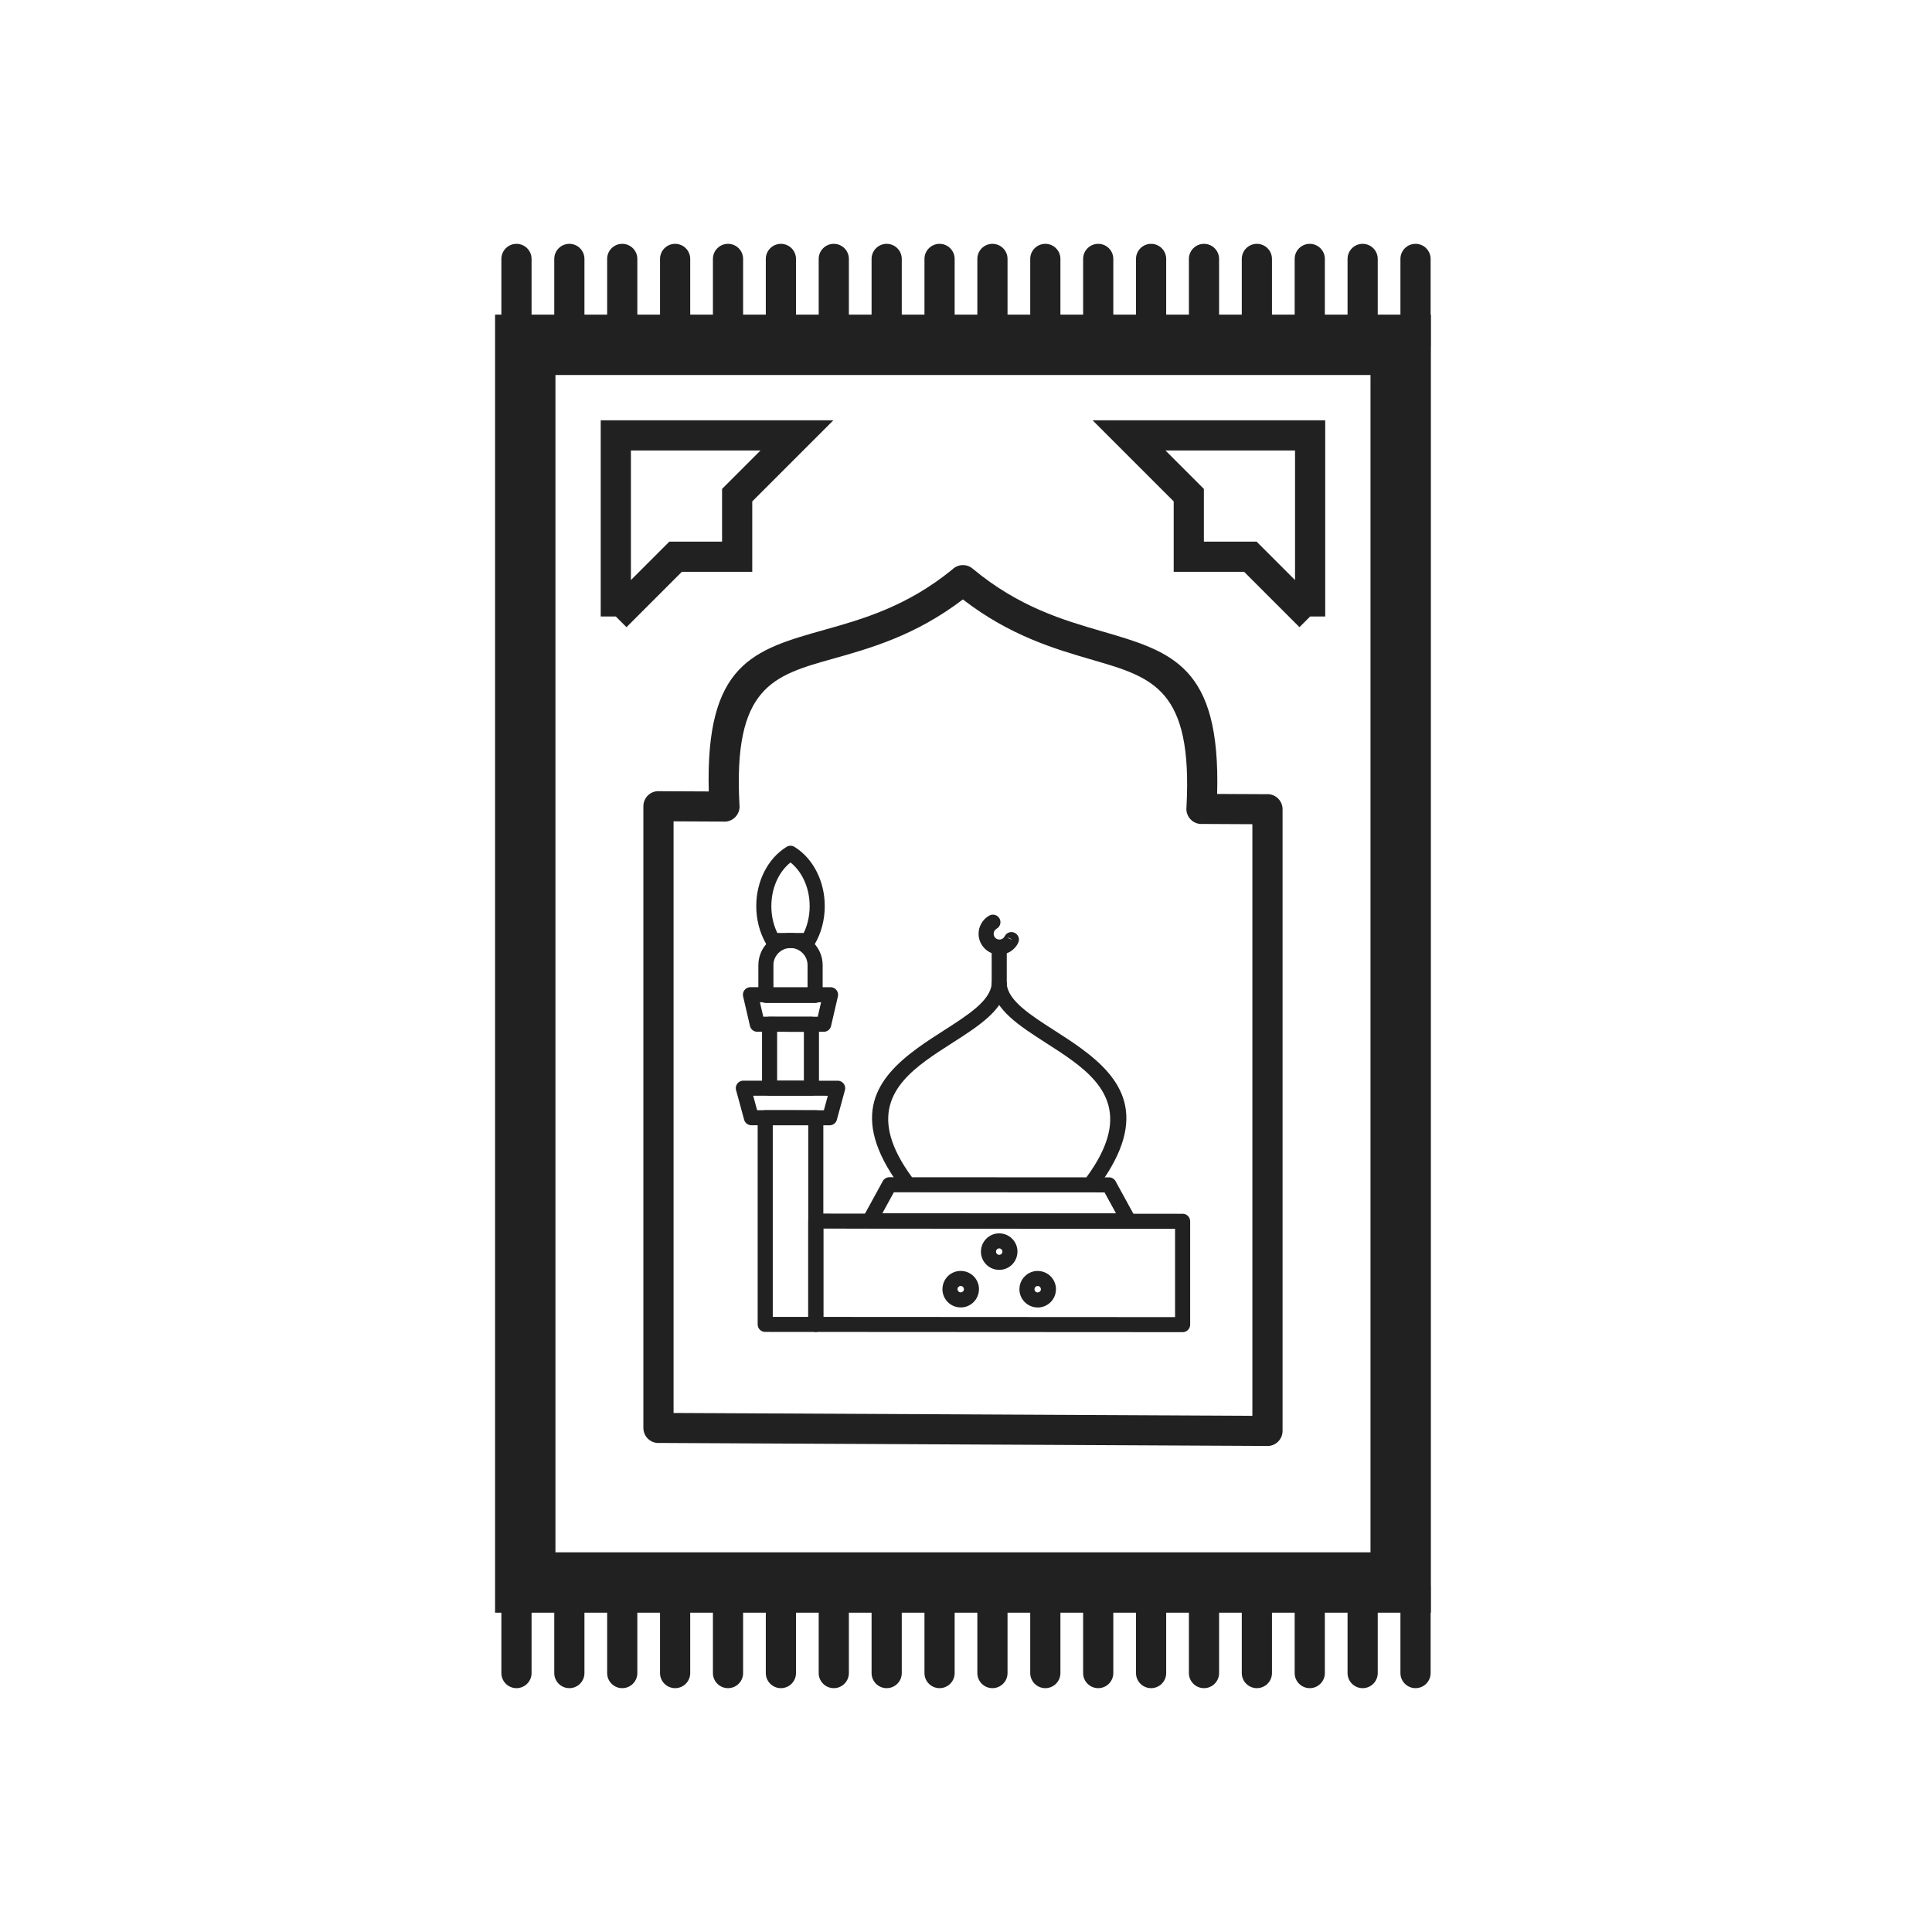 <?xml version="1.0" encoding="UTF-8"?>
<!DOCTYPE svg PUBLIC "-//W3C//DTD SVG 1.1//EN" "http://www.w3.org/Graphics/SVG/1.1/DTD/svg11.dtd">
<!-- Creator: CorelDRAW -->
<svg xmlns="http://www.w3.org/2000/svg" xml:space="preserve" width="2048px" height="2048px" style="shape-rendering:geometricPrecision; text-rendering:geometricPrecision; image-rendering:optimizeQuality; fill-rule:evenodd; clip-rule:evenodd"
viewBox="0 0 2048 2048"
 xmlns:xlink="http://www.w3.org/1999/xlink">
 <defs>
  <style type="text/css">
   <![CDATA[
    .fil1 {fill:none}
    .fil0 {fill:#212121;fill-rule:nonzero}
   ]]>
  </style>
 </defs>
 <g id="Layer_x0020_1">
  <g id="_475143816">
   <path id="_178229688" class="fil0" d="M556.791 333.516l928.001 0 32.001 0 0 32.001 0 1312 0 32.001 -32.001 0 -928.001 0 -32.001 0 0 -32.001 0 -1312 0 -32.001 32.001 0zm896 64.002l-863.999 0 0 1248 863.999 0 0 -1248z"/>
   <g>
    <path id="_178228584" class="fil0" d="M1327.57 873.683l-54.031 -0.267 0.063 -15.938 -0.079 15.999c-8.836,-0.044 -15.964,-7.243 -15.92,-16.078 0.004,-0.617 0.043,-1.226 0.113,-1.824 6.736,-125.12 -35.59,-137.446 -99.109,-155.923 -40.2,-11.694 -87.748,-25.527 -137.908,-64.222 -50.229,38.254 -97.713,51.6 -137.857,62.881 -63.612,17.876 -105.947,29.772 -98.932,155.785l0.039 -0.002c0.49,8.823 -6.263,16.375 -15.086,16.865 -0.813,0.045 -1.615,0.028 -2.401,-0.045l-52.458 -0.257 0 627.14 613.565 3.027 0 -627.14zm-37.338 -32.061l52.011 0.257c0.437,-0.035 0.88,-0.056 1.328,-0.056 8.836,0 16,7.165 16,16l0 659.015 -0.002 0 0.001 0.079c-0.044,8.836 -7.243,15.964 -16.078,15.92l0 -0.061 -644.16 -3.178c-0.438,0.035 -0.88,0.056 -1.328,0.056 -8.836,0 -16,-7.165 -16,-16l0 -659.015 0.002 0 -0.001 -0.079c0.044,-8.836 7.243,-15.964 16.078,-15.92l0 0.061 53.256 0.262c-3.674,-135.813 47.47,-150.212 122.878,-171.402 39.67,-11.147 87.027,-24.462 135.404,-64.002 5.799,-5.662 15.061,-6.128 21.418,-0.821l-10.253 12.284 10.25 -12.25c48.847,40.774 96.54,54.648 136.446,66.256 75.359,21.92 126.462,36.813 122.75,172.593z"/>
    <g>
     <path id="_178228632" class="fil0" d="M811.873 1176.87l52.899 0.031 0 7.969 0.005 -8c4.416,0.002 7.995,3.585 7.995,8l0.001 0 0 219.082c0,4.419 -3.582,8.001 -8.001,8.001 -0.241,0 -0.48,-0.011 -0.715,-0.032l-52.899 -0.031 0 -7.969 -0.005 8c-4.416,-0.002 -7.995,-3.585 -7.995,-8l-0.001 0 0 -219.082c0,-4.419 3.582,-8.001 8.001,-8.001 0.241,0 0.48,0.011 0.715,0.032zm44.898 15.964l-37.612 -0.021 0 203.144 37.612 0.021 0 -203.144z"/>
     <path id="_178228368" class="fil0" d="M823.79 1145.58l28.352 0.018 0 -51.874 -28.352 -0.017 0 51.873zm36.349 15.96l-43.644 -0.027c-0.233,0.02 -0.468,0.032 -0.705,0.032 -4.419,0 -8.001,-3.582 -8.001,-8.001l0 -67.811 0.001 0 0 -0.005c0.002,-4.417 3.587,-7.997 8.004,-7.995l0 0.031 43.644 0.026c0.233,-0.02 0.468,-0.032 0.705,-0.032 4.419,0 8.001,3.582 8.001,8.001l0 67.812 -0.001 0 0 0.005c-0.002,4.417 -3.587,7.997 -8.004,7.995l0 -0.031z"/>
     <path id="_178228344" class="fil0" d="M802.589 1176.86l70.754 0.041 4.189 -15.357 -79.132 -0.047 4.188 15.363zm76.834 15.983l-82.21 -0.048c-3.79,0.344 -7.395,-2.066 -8.431,-5.864l7.719 -2.105 -7.688 2.094 -8.341 -30.599c-0.326,-0.873 -0.504,-1.817 -0.504,-2.803 0.002,-4.417 3.587,-7.997 8.004,-7.995l0 0.031 99.268 0.059c0.925,-0.084 1.879,-0.008 2.826,0.25 4.263,1.162 6.776,5.561 5.614,9.823l-0.031 -0.008 -8.343 30.589c-0.66,3.755 -3.94,6.608 -7.884,6.606l0 -0.031z"/>
     <path id="_178229064" class="fil0" d="M809.107 1077.76l57.722 0.033 3.555 -15.358 -64.833 -0.038 3.556 15.363zm64.064 15.974l-69.715 -0.04c-3.912,0.348 -7.583,-2.23 -8.493,-6.164l7.794 -1.805 -7.781 1.781 -7.116 -30.744c-0.227,-0.742 -0.348,-1.528 -0.348,-2.344 0.002,-4.417 3.587,-7.997 8.004,-7.995l0 0.031 84.189 0.05c0.822,-0.073 1.672,-0.021 2.52,0.175 4.304,0.996 6.985,5.295 5.989,9.599l-0.018 -0.004 -7.124 30.774c-0.614,3.81 -3.919,6.72 -7.902,6.718l0 -0.031z"/>
     <path id="_178228920" class="fil0" d="M1245.62 1302.6l-372.842 -0.22 0 93.602 372.842 0.219 0 -93.601zm-380.838 -16.162l388.134 0.229c0.233,-0.02 0.468,-0.032 0.705,-0.032 4.419,0 8.001,3.582 8.001,8.001l0 109.539 -0.001 0 0 0.005c-0.002,4.417 -3.587,7.997 -8.004,7.995l0 -0.031 -388.134 -0.228c-0.233,0.02 -0.468,0.032 -0.705,0.032 -4.419,0 -8.001,-3.582 -8.001,-8.001l0 -109.54 0.001 0 0 -0.005c0.002,-4.417 3.587,-7.997 8.004,-7.995l0 0.031z"/>
     <path id="_178228872" class="fil0" d="M1067.16 1044.33c0.363,-4.401 -2.911,-8.263 -7.312,-8.626 -4.401,-0.363 -8.263,2.911 -8.626,7.312 -1.522,17.796 -24.972,32.822 -50.529,49.197 -9.436,6.046 -19.142,12.265 -28.407,19.047 -42.407,31.045 -73.161,71.307 -18.681,145.723 2.606,3.555 7.602,4.325 11.157,1.72 3.555,-2.606 4.325,-7.602 1.72,-11.157 -46.312,-63.26 -20.477,-97.261 15.242,-123.41 8.809,-6.448 18.333,-12.55 27.594,-18.484 29.02,-18.593 55.645,-35.654 57.842,-61.322z"/>
     <path id="_178228416" class="fil0" d="M1067.16 1043.02c-0.363,-4.401 -4.225,-7.675 -8.626,-7.312 -4.401,0.363 -7.675,4.225 -7.312,8.626 2.198,25.667 28.824,42.757 57.843,61.384 9.233,5.926 18.729,12.021 27.52,18.463 35.757,26.199 61.66,60.237 15.316,123.486 -2.606,3.555 -1.835,8.551 1.72,11.157 3.555,2.606 8.551,1.835 11.157,-1.72 54.514,-74.4 23.691,-114.698 -18.756,-145.799 -9.237,-6.769 -18.92,-12.984 -28.332,-19.025 -25.557,-16.404 -49.006,-31.457 -50.53,-49.259z"/>
     <path id="_178228824" class="fil0" d="M811.977 1000.33c-3.262,-5.693 -5.844,-11.97 -7.597,-18.648l7.719 -2.031 -7.737 2.033c-0.058,-0.222 -0.106,-0.446 -0.145,-0.669 -1.661,-6.541 -2.558,-13.435 -2.558,-20.509 0,-13.311 3.107,-25.799 8.487,-36.439 5.657,-11.187 13.857,-20.353 23.655,-26.349l-0.011 -0.017c2.844,-1.74 6.346,-1.491 8.884,0.356 9.56,6.011 17.562,15.05 23.112,26.032 5.381,10.649 8.489,23.141 8.489,36.451 0,7.325 -0.954,14.445 -2.722,21.175 -1.82,6.932 -4.532,13.426 -7.971,19.285l-6.875 -4.031 6.899 4.051c-1.619,2.758 -4.638,4.187 -7.625,3.918l-36.751 -0.02 0 -7.969 -0.005 8c-3.207,-0.001 -5.972,-1.891 -7.246,-4.617zm7.841 -22.708c1.057,4.024 2.467,7.83 4.181,11.359l27.938 0.015c1.714,-3.526 3.123,-7.328 4.178,-11.346 1.401,-5.334 2.158,-11.084 2.158,-17.112 0,-10.787 -2.467,-20.811 -6.738,-29.263 -3.471,-6.869 -8.118,-12.696 -13.572,-17.027 -5.452,4.324 -10.096,10.143 -13.566,17.006 -4.27,8.445 -6.737,18.464 -6.737,29.251 0,5.813 0.702,11.362 1.998,16.521m0.178 0.591l-0.018 0.005"/>
     <path id="_178229040" class="fil0" d="M837.966 988.991c9.383,0.006 17.907,3.841 24.077,10.016 6.172,6.177 10.005,14.693 10.005,24.051l0 32.193c0,4.419 -3.582,8.001 -8.001,8.001 -0.241,0 -0.48,-0.011 -0.715,-0.032l-51.448 -0.031 0 -7.969 -0.005 8c-4.416,-0.002 -7.995,-3.585 -7.995,-8l-0.001 0 0 -32.193 0 -0.015 0.032 0c0.004,-9.377 3.837,-17.894 10.004,-24.058 6.15,-6.148 14.659,-9.964 24.031,-9.963l0 -0.032 0.015 0 0 0.032zm12.764 21.267c-3.282,-3.285 -7.804,-5.327 -12.764,-5.329l0 0.032 -0.015 0 0 -0.032c-4.957,0 -9.484,2.044 -12.78,5.337 -3.278,3.275 -5.315,7.791 -5.317,12.745l0.032 0 0 0.015 0 24.229 36.161 0.021 0 -24.22c0,-4.985 -2.036,-9.517 -5.316,-12.8z"/>
     <path id="_178228104" class="fil0" d="M943.511 1247.93l232.087 0.137 0 7.969 0.005 -8c3.266,0.001 6.073,1.963 7.315,4.769l20.535 37.498 0.025 -0.014c2.121,3.875 0.7,8.738 -3.175,10.859 -1.446,0.791 -3.027,1.09 -4.554,0.952l-273.819 -0.161 0 -7.969 -0.005 8c-4.417,-0.002 -7.997,-3.587 -7.995,-8.004 0.001,-1.56 0.45,-3.017 1.224,-4.247l20.635 -37.657 -0.012 -0.007c1.576,-2.877 4.664,-4.4 7.735,-4.124zm227.361 16.073l-223.342 -0.132 -12.132 22.14 247.605 0.144 -12.131 -22.152z"/>
     <path id="_178228248" class="fil0" d="M1018.39 1347.23c5.373,0.004 10.218,2.165 13.703,5.65 3.508,3.508 5.678,8.355 5.678,13.703l0 0.008 -0.032 0c-0.004,5.349 -2.173,10.193 -5.676,13.694 -3.507,3.503 -8.34,5.672 -13.664,5.672l-0.008 0 0 -0.032c-5.373,-0.001 -10.216,-2.163 -13.703,-5.649l-0.001 0.001c-0.191,-0.191 -0.371,-0.39 -0.539,-0.595 -3.189,-3.456 -5.138,-8.062 -5.138,-13.11l0 -0.011 0.032 0c0.004,-5.339 2.166,-10.176 5.661,-13.676l-0.015 -0.015 0.002 -0.001 -0.001 -0.001 0.125 -0.122c3.474,-3.411 8.264,-5.517 13.566,-5.516l0 -0.032 0.011 0 0 0.032zm2.391 16.963c-0.632,-0.632 -1.481,-1.025 -2.391,-1.025l0 0.032 -0.011 0 0 -0.032c-0.891,0 -1.721,0.373 -2.343,0.979l-0.038 0.038 -5.655 -5.659 5.626 5.656c-0.611,0.609 -0.99,1.453 -0.99,2.379l0.032 0 0 0.011c0,0.831 0.288,1.591 0.767,2.177l0.223 0.214 -0.001 0.001c0.631,0.631 1.481,1.024 2.391,1.024l0 -0.032 0.008 0c0.953,0 1.807,-0.377 2.413,-0.983 0.611,-0.609 0.99,-1.455 0.99,-2.381l-0.032 0 0 -0.008c0,-0.934 -0.379,-1.781 -0.989,-2.391zm-15.967 -11.447c3.132,-3 8.107,-2.957 11.189,0.125"/>
     <path id="_178227792" class="fil0" d="M1059.19 1307.42c5.373,0.006 10.219,2.166 13.704,5.652 3.508,3.508 5.678,8.355 5.678,13.703l0 0.007 -0.032 0c-0.001,5.35 -2.173,10.194 -5.676,13.695 -3.489,3.485 -8.323,5.641 -13.666,5.64l0 0.032 -0.007 0 0 -0.032c-5.35,-0.004 -10.197,-2.174 -13.702,-5.681 -3.506,-3.507 -5.678,-8.342 -5.678,-13.671l0 -0.008 0.032 0c0.004,-5.349 2.173,-10.194 5.676,-13.695 3.506,-3.503 8.339,-5.673 13.663,-5.673l0.008 0 0 0.032zm2.392 16.964c-0.632,-0.632 -1.482,-1.026 -2.392,-1.026l0 0.032 -0.008 0c-0.951,0 -1.805,0.378 -2.412,0.984 -0.611,0.609 -0.99,1.454 -0.99,2.382l0.032 0 0 0.008c0,0.953 0.379,1.809 0.989,2.42 0.612,0.613 1.46,0.994 2.389,0.994l0 -0.032 0.007 0 0 0.032c0.931,0 1.788,-0.389 2.415,-1.015 0.611,-0.609 0.99,-1.455 0.99,-2.382l-0.032 0 0 -0.007c0,-0.934 -0.379,-1.781 -0.989,-2.391z"/>
     <path id="_178227624" class="fil0" d="M1100 1347.28c5.352,0.001 10.198,2.177 13.701,5.681 3.508,3.51 5.678,8.348 5.678,13.675l0 0.005 -0.032 0c-0.001,5.369 -2.16,10.213 -5.644,13.697l0.001 0.001c-0.191,0.191 -0.39,0.371 -0.595,0.539 -3.454,3.185 -8.056,5.133 -13.103,5.133l-0.005 0 0 -0.032c-5.352,-0.001 -10.199,-2.174 -13.704,-5.681 -3.506,-3.509 -5.678,-8.346 -5.678,-13.675l0 -0.005 0.032 0c0.001,-5.348 2.172,-10.194 5.676,-13.697 3.508,-3.503 8.343,-5.673 13.669,-5.673l0.005 0 0 0.032zm2.388 16.932c-0.613,-0.613 -1.46,-0.994 -2.388,-0.994l0 0.032 -0.005 0c-0.956,0 -1.811,0.378 -2.418,0.984 -0.611,0.609 -0.99,1.456 -0.99,2.385l0.032 0 0 0.005c0,0.956 0.379,1.813 0.989,2.424 0.612,0.613 1.461,0.994 2.392,0.994l0 -0.032 0.005 0c0.833,0 1.59,-0.288 2.173,-0.765l0.21 -0.22 0.001 0.001c0.628,-0.628 1.019,-1.476 1.019,-2.385l-0.032 0 0 -0.005c0,-0.956 -0.379,-1.813 -0.989,-2.424z"/>
     <path id="_178227984" class="fil0" d="M1051.21 1044.14c0,4.419 3.582,8.001 8.001,8.001 4.419,0 8.001,-3.582 8.001,-8.001l0 -40.12c0,-4.419 -3.582,-8.001 -8.001,-8.001 -4.419,0 -8.001,3.582 -8.001,8.001l0 40.12z"/>
     <path id="_178228200" class="fil0" d="M1056.44 984.512c3.848,-2.157 5.219,-7.026 3.063,-10.874 -2.157,-3.848 -7.026,-5.219 -10.874,-3.063 -3.463,1.941 -6.281,4.766 -8.242,8.111 -1.968,3.36 -3.06,7.201 -3.06,11.159 0,6.08 2.476,11.601 6.477,15.604 3.998,4 9.529,6.478 15.634,6.483 4.25,0.004 8.29,-1.195 11.712,-3.334l-4.219 -6.782 4.219 6.75 0.002 -0.001 0.021 0.034c0.294,-0.184 0.57,-0.384 0.833,-0.598 3.085,-2.134 5.635,-5.041 7.32,-8.518 1.916,-3.97 0.25,-8.741 -3.719,-10.657 -3.97,-1.916 -8.741,-0.25 -10.657,3.719 -0.437,0.902 -1.065,1.659 -1.811,2.225 -0.152,0.081 -0.302,0.169 -0.451,0.262l0.007 0.012c-0.981,0.608 -2.107,0.95 -3.257,0.95 -1.683,-0.001 -3.214,-0.689 -4.322,-1.796 -1.104,-1.104 -1.788,-2.643 -1.788,-4.352 0,-1.143 0.289,-2.209 0.809,-3.097 0.53,-0.905 1.318,-1.684 2.303,-2.236zm11.21 9.335c1.897,0.172 3.716,1.018 5.076,2.45l-5.076 -2.45z"/>
    </g>
   </g>
   <g>
    <path id="_178227696" class="fil0" d="M563.478 274.48c0,-8.836 -7.165,-16 -16,-16 -8.836,0 -16,7.165 -16,16l0 91.037c0,8.836 7.165,16 16,16 8.836,0 16,-7.165 16,-16l0 -91.037z"/>
    <path id="_178227840" class="fil0" d="M619.539 274.48c0,-8.836 -7.165,-16 -16,-16 -8.836,0 -16,7.165 -16,16l0 91.037c0,8.836 7.165,16 16,16 8.836,0 16,-7.165 16,-16l0 -91.037z"/>
    <path id="_178228128" class="fil0" d="M675.601 274.48c0,-8.836 -7.165,-16 -16,-16 -8.836,0 -16,7.165 -16,16l0 91.037c0,8.836 7.165,16 16,16 8.836,0 16,-7.165 16,-16l0 -91.037z"/>
    <path id="_475164576" class="fil0" d="M731.662 274.48c0,-8.836 -7.165,-16 -16,-16 -8.836,0 -16,7.165 -16,16l0 91.037c0,8.836 7.165,16 16,16 8.836,0 16,-7.165 16,-16l0 -91.037z"/>
    <path id="_475159368" class="fil0" d="M787.724 274.48c0,-8.836 -7.165,-16 -16,-16 -8.836,0 -16,7.165 -16,16l0 91.037c0,8.836 7.165,16 16,16 8.836,0 16,-7.165 16,-16l0 -91.037z"/>
    <path id="_475142688" class="fil0" d="M843.785 274.48c0,-8.836 -7.165,-16 -16,-16 -8.836,0 -16,7.165 -16,16l0 91.037c0,8.836 7.165,16 16,16 8.836,0 16,-7.165 16,-16l0 -91.037z"/>
    <path id="_475168320" class="fil0" d="M899.846 274.48c0,-8.836 -7.165,-16 -16,-16 -8.836,0 -16,7.165 -16,16l0 91.037c0,8.836 7.165,16 16,16 8.836,0 16,-7.165 16,-16l0 -91.037z"/>
    <path id="_475162824" class="fil0" d="M955.908 274.48c0,-8.836 -7.165,-16 -16,-16 -8.836,0 -16,7.165 -16,16l0 91.037c0,8.836 7.165,16 16,16 8.836,0 16,-7.165 16,-16l0 -91.037z"/>
    <path id="_475158552" class="fil0" d="M1011.97 274.48c0,-8.836 -7.165,-16 -16,-16 -8.836,0 -16,7.165 -16,16l0 91.037c0,8.836 7.165,16 16,16 8.836,0 16,-7.165 16,-16l0 -91.037z"/>
    <path id="_475153632" class="fil0" d="M1068.03 274.48c0,-8.836 -7.165,-16 -16,-16 -8.836,0 -16,7.165 -16,16l0 91.037c0,8.836 7.165,16 16,16 8.836,0 16,-7.165 16,-16l0 -91.037z"/>
    <path id="_475147992" class="fil0" d="M1236.21 274.48c0,-8.836 -7.165,-16 -16,-16 -8.836,0 -16,7.165 -16,16l0 91.037c0,8.836 7.165,16 16,16 8.836,0 16,-7.165 16,-16l0 -91.037z"/>
    <path id="_475145808" class="fil0" d="M1124.09 274.48c0,-8.836 -7.165,-16 -16,-16 -8.836,0 -16,7.165 -16,16l0 91.037c0,8.836 7.165,16 16,16 8.836,0 16,-7.165 16,-16l0 -91.037z"/>
    <path id="_475145496" class="fil0" d="M1180.15 274.48c0,-8.836 -7.165,-16 -16,-16 -8.836,0 -16,7.165 -16,16l0 91.037c0,8.836 7.165,16 16,16 8.836,0 16,-7.165 16,-16l0 -91.037z"/>
    <path id="_475145472" class="fil0" d="M1292.28 274.48c0,-8.836 -7.165,-16 -16,-16 -8.836,0 -16,7.165 -16,16l0 91.037c0,8.836 7.165,16 16,16 8.836,0 16,-7.165 16,-16l0 -91.037z"/>
    <path id="_475145640" class="fil0" d="M1348.34 274.48c0,-8.836 -7.165,-16 -16,-16 -8.836,0 -16,7.165 -16,16l0 91.037c0,8.836 7.165,16 16,16 8.836,0 16,-7.165 16,-16l0 -91.037z"/>
    <path id="_475145544" class="fil0" d="M1404.4 274.48c0,-8.836 -7.165,-16 -16,-16 -8.836,0 -16,7.165 -16,16l0 91.037c0,8.836 7.165,16 16,16 8.836,0 16,-7.165 16,-16l0 -91.037z"/>
    <path id="_475145136" class="fil0" d="M1460.46 274.48c0,-8.836 -7.165,-16 -16,-16 -8.836,0 -16,7.165 -16,16l0 91.037c0,8.836 7.165,16 16,16 8.836,0 16,-7.165 16,-16l0 -91.037z"/>
    <path id="_475145184" class="fil0" d="M1516.52 274.48c0,-8.836 -7.165,-16 -16,-16 -8.836,0 -16,7.165 -16,16l0 91.037c0,8.836 7.165,16 16,16 8.836,0 16,-7.165 16,-16l0 -91.037z"/>
   </g>
   <g>
    <path id="_475145088" class="fil0" d="M563.478 1682.48c0,-8.836 -7.165,-16 -16,-16 -8.836,0 -16,7.165 -16,16l0 91.037c0,8.836 7.165,16 16,16 8.836,0 16,-7.165 16,-16l0 -91.037z"/>
    <path id="_475145712" class="fil0" d="M619.539 1682.48c0,-8.836 -7.165,-16 -16,-16 -8.836,0 -16,7.165 -16,16l0 91.037c0,8.836 7.165,16 16,16 8.836,0 16,-7.165 16,-16l0 -91.037z"/>
    <path id="_475145112" class="fil0" d="M675.601 1682.48c0,-8.836 -7.165,-16 -16,-16 -8.836,0 -16,7.165 -16,16l0 91.037c0,8.836 7.165,16 16,16 8.836,0 16,-7.165 16,-16l0 -91.037z"/>
    <path id="_475144992" class="fil0" d="M731.662 1682.48c0,-8.836 -7.165,-16 -16,-16 -8.836,0 -16,7.165 -16,16l0 91.037c0,8.836 7.165,16 16,16 8.836,0 16,-7.165 16,-16l0 -91.037z"/>
    <path id="_475144632" class="fil0" d="M787.724 1682.48c0,-8.836 -7.165,-16 -16,-16 -8.836,0 -16,7.165 -16,16l0 91.037c0,8.836 7.165,16 16,16 8.836,0 16,-7.165 16,-16l0 -91.037z"/>
    <path id="_475144560" class="fil0" d="M843.785 1682.48c0,-8.836 -7.165,-16 -16,-16 -8.836,0 -16,7.165 -16,16l0 91.037c0,8.836 7.165,16 16,16 8.836,0 16,-7.165 16,-16l0 -91.037z"/>
    <path id="_475144920" class="fil0" d="M899.846 1682.48c0,-8.836 -7.165,-16 -16,-16 -8.836,0 -16,7.165 -16,16l0 91.037c0,8.836 7.165,16 16,16 8.836,0 16,-7.165 16,-16l0 -91.037z"/>
    <path id="_475144872" class="fil0" d="M955.908 1682.48c0,-8.836 -7.165,-16 -16,-16 -8.836,0 -16,7.165 -16,16l0 91.037c0,8.836 7.165,16 16,16 8.836,0 16,-7.165 16,-16l0 -91.037z"/>
    <path id="_475144848" class="fil0" d="M1011.97 1682.48c0,-8.836 -7.165,-16 -16,-16 -8.836,0 -16,7.165 -16,16l0 91.037c0,8.836 7.165,16 16,16 8.836,0 16,-7.165 16,-16l0 -91.037z"/>
    <path id="_475145016" class="fil0" d="M1068.03 1682.48c0,-8.836 -7.165,-16 -16,-16 -8.836,0 -16,7.165 -16,16l0 91.037c0,8.836 7.165,16 16,16 8.836,0 16,-7.165 16,-16l0 -91.037z"/>
    <path id="_475144680" class="fil0" d="M1236.21 1682.48c0,-8.836 -7.165,-16 -16,-16 -8.836,0 -16,7.165 -16,16l0 91.037c0,8.836 7.165,16 16,16 8.836,0 16,-7.165 16,-16l0 -91.037z"/>
    <path id="_475144800" class="fil0" d="M1124.09 1682.48c0,-8.836 -7.165,-16 -16,-16 -8.836,0 -16,7.165 -16,16l0 91.037c0,8.836 7.165,16 16,16 8.836,0 16,-7.165 16,-16l0 -91.037z"/>
    <path id="_475144752" class="fil0" d="M1180.15 1682.48c0,-8.836 -7.165,-16 -16,-16 -8.836,0 -16,7.165 -16,16l0 91.037c0,8.836 7.165,16 16,16 8.836,0 16,-7.165 16,-16l0 -91.037z"/>
    <path id="_475143960" class="fil0" d="M1292.28 1682.48c0,-8.836 -7.165,-16 -16,-16 -8.836,0 -16,7.165 -16,16l0 91.037c0,8.836 7.165,16 16,16 8.836,0 16,-7.165 16,-16l0 -91.037z"/>
    <path id="_475144248" class="fil0" d="M1348.34 1682.48c0,-8.836 -7.165,-16 -16,-16 -8.836,0 -16,7.165 -16,16l0 91.037c0,8.836 7.165,16 16,16 8.836,0 16,-7.165 16,-16l0 -91.037z"/>
    <path id="_475143936" class="fil0" d="M1404.4 1682.48c0,-8.836 -7.165,-16 -16,-16 -8.836,0 -16,7.165 -16,16l0 91.037c0,8.836 7.165,16 16,16 8.836,0 16,-7.165 16,-16l0 -91.037z"/>
    <path id="_475144200" class="fil0" d="M1460.46 1682.48c0,-8.836 -7.165,-16 -16,-16 -8.836,0 -16,7.165 -16,16l0 91.037c0,8.836 7.165,16 16,16 8.836,0 16,-7.165 16,-16l0 -91.037z"/>
    <path id="_475144080" class="fil0" d="M1516.52 1682.48c0,-8.836 -7.165,-16 -16,-16 -8.836,0 -16,7.165 -16,16l0 91.037c0,8.836 7.165,16 16,16 8.836,0 16,-7.165 16,-16l0 -91.037z"/>
   </g>
   <g>
    <path id="_475143720" class="fil0" d="M668.791 614.892l36.06 -36.06 4.688 -4.688 6.625 0 49.254 0 0 -49.254 0 -6.625 4.688 -4.688 36.059 -36.059 -137.374 0 0 137.374zm53.998 -8.747l-58.685 58.685 -11.313 -11.313 -16 0 0 -192 0 -16 16 0 192 0 38.626 0 -27.313 27.313 -58.684 58.684 0 58.63 0 16 -16 0 -58.63 0z"/>
    <path id="_475144056" class="fil0" d="M1377.48 664.83l-58.685 -58.685 -58.63 0 -16 0 0 -16 0 -58.63 -58.684 -58.684 -27.313 -27.313 38.626 0 192 0 16 0 0 16 0 192 -16 0 -11.313 11.313zm-40.748 -85.999l36.06 36.06 0 -137.374 -137.374 0 36.059 36.059 4.688 4.688 0 6.625 0 49.254 49.254 0 6.625 0 4.688 4.688z"/>
   </g>
  </g>
 </g>
 <rect class="fil1" width="2048" height="2048"/>
</svg>
